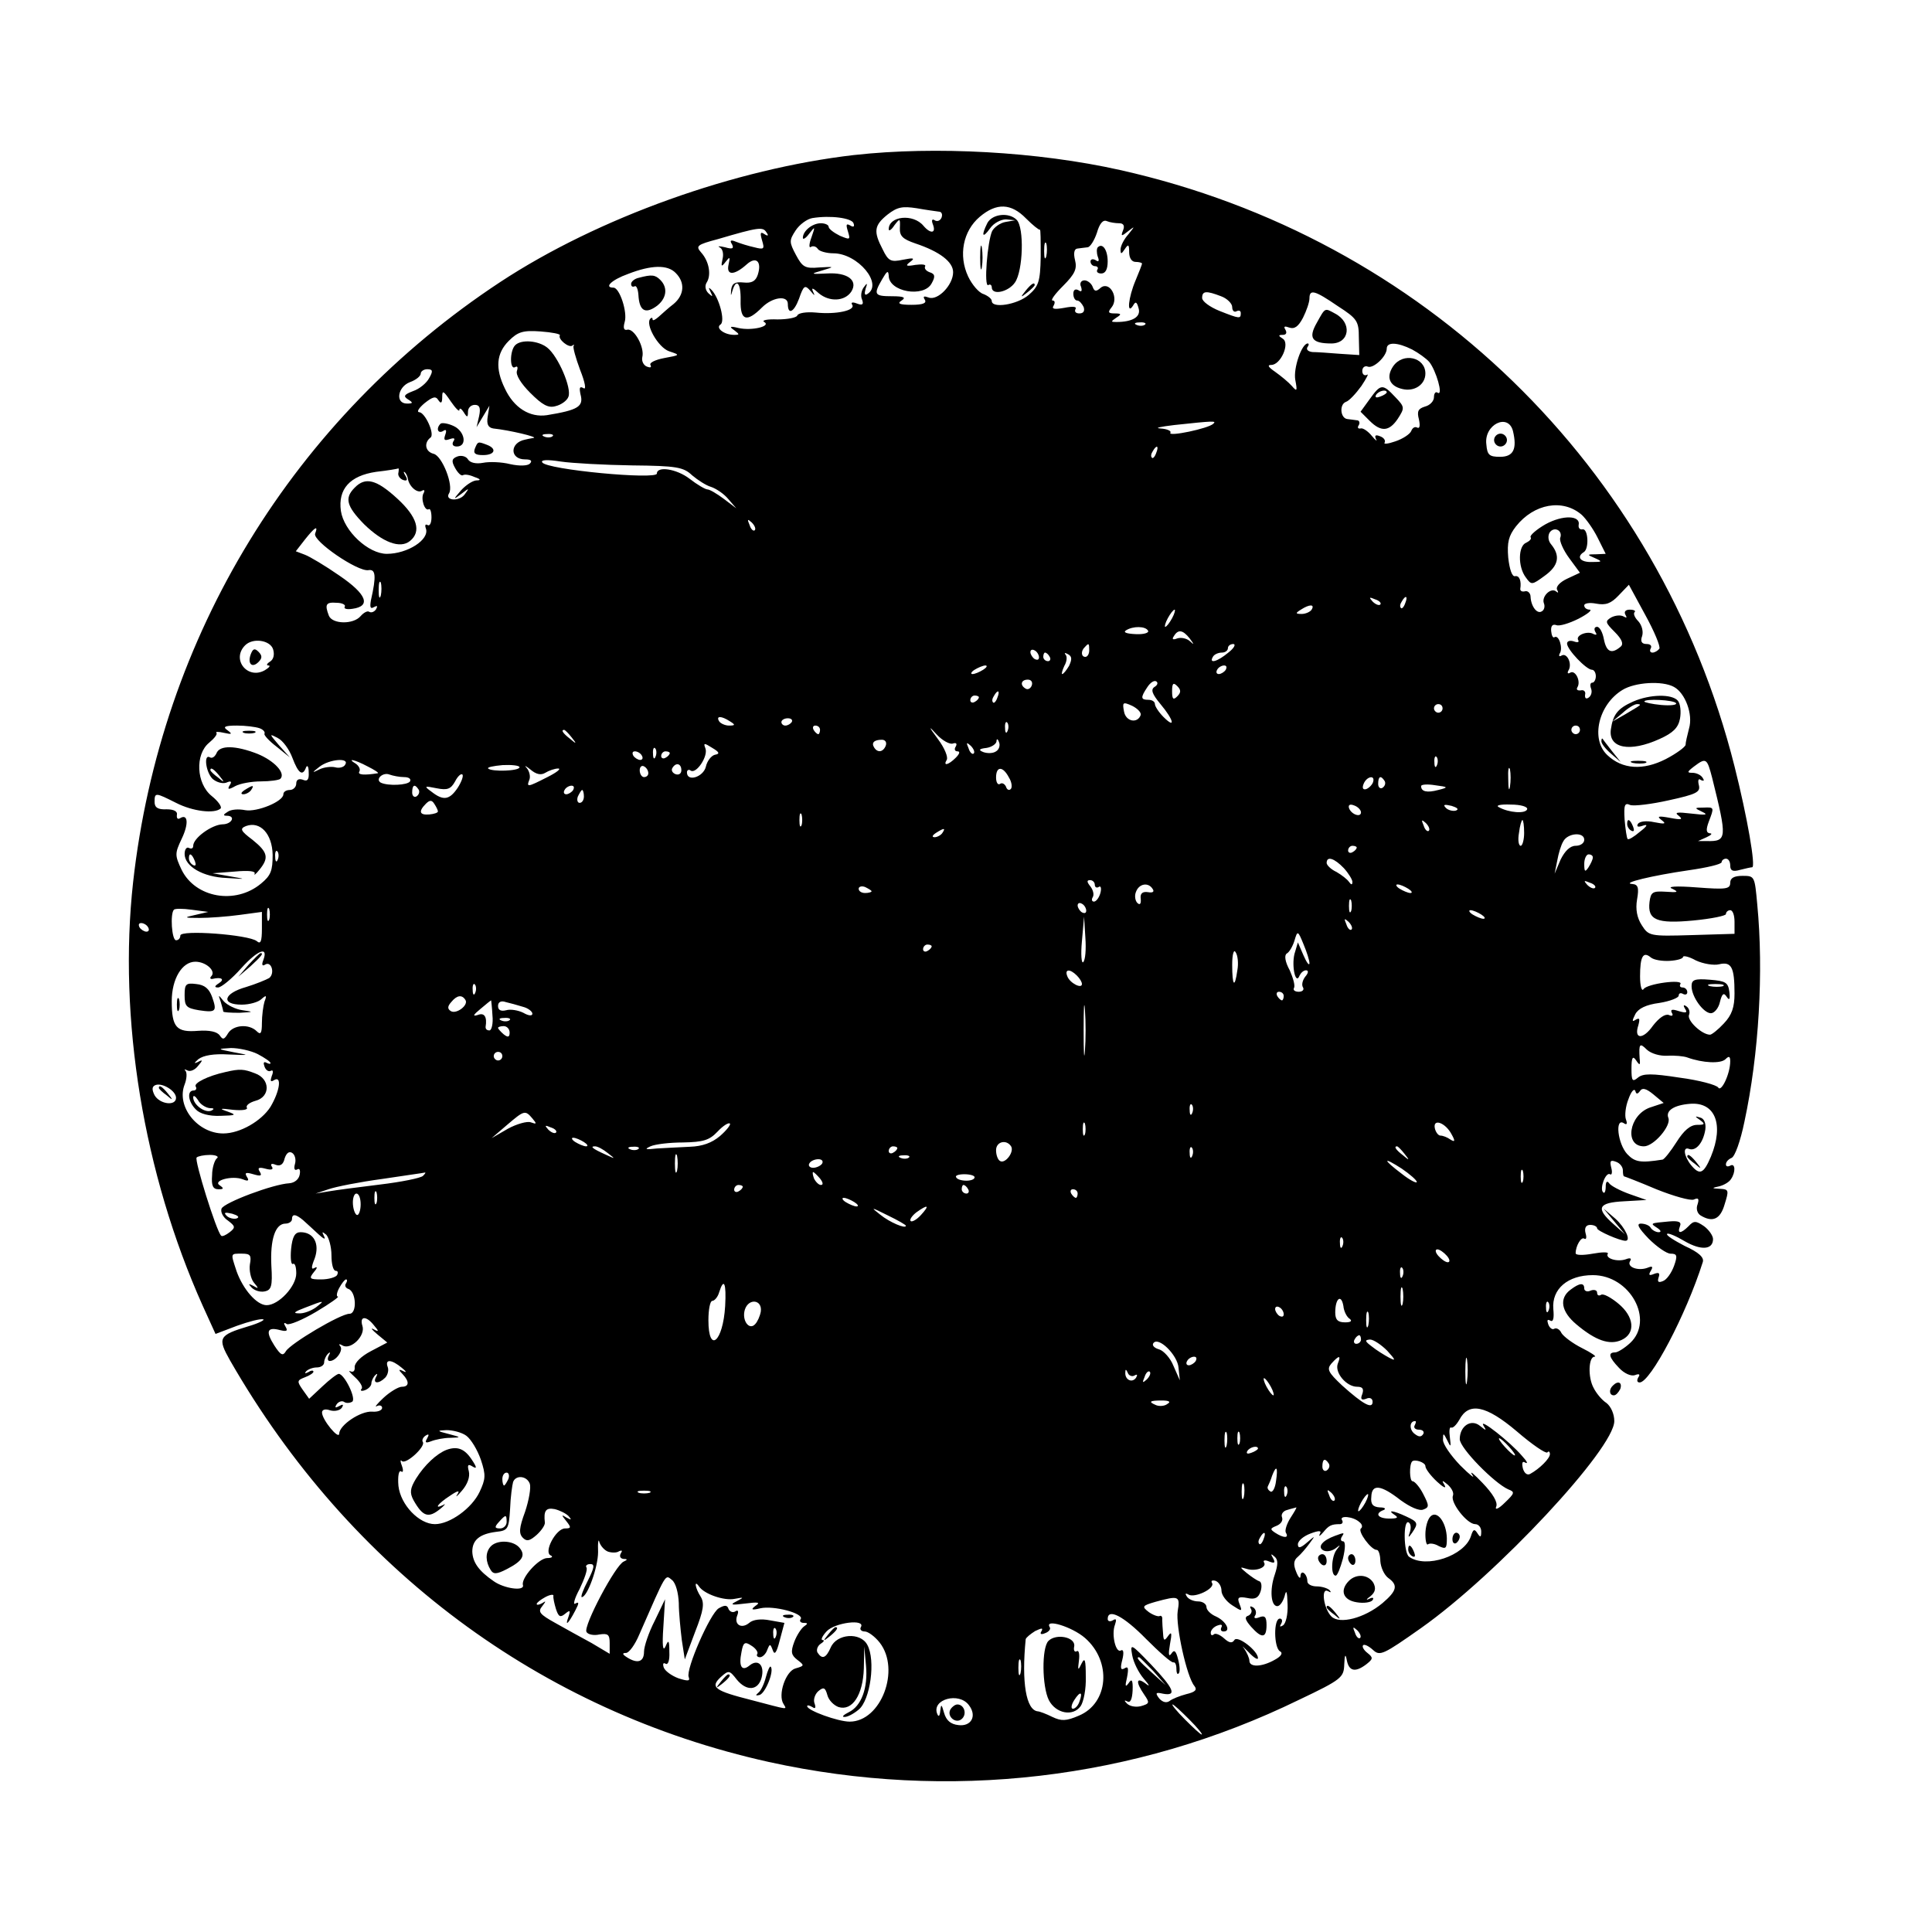 <?xml version="1.0" standalone="no"?>
<!DOCTYPE svg PUBLIC "-//W3C//DTD SVG 20010904//EN"
 "http://www.w3.org/TR/2001/REC-SVG-20010904/DTD/svg10.dtd">
<svg version="1.0" xmlns="http://www.w3.org/2000/svg"
 width="450pt" height="450pt" viewBox="0 0 450 450"
 preserveAspectRatio="xMidYMid meet">

<g transform="translate(0,450) scale(0.1,-0.1)"
fill="#000000" stroke="none">
<path d="M1990 4139 c-278 -32 -597 -146 -825 -296 -481 -317 -791 -824 -855
-1398 -35 -317 24 -678 162 -986 l30 -66 50 19 c28 10 55 17 61 15 5 -1 -10
-9 -34 -16 -70 -21 -73 -27 -43 -80 279 -486 723 -817 1255 -935 418 -92 852
-42 1235 145 99 47 104 52 105 82 1 24 3 26 6 10 5 -26 20 -29 46 -9 15 12 16
15 2 26 -9 7 -13 15 -10 18 3 3 13 -2 23 -11 16 -15 24 -11 112 51 177 125
450 418 450 482 0 17 -8 34 -18 42 -11 7 -24 23 -30 35 -14 25 -12 73 2 73 6
0 -7 9 -29 20 -22 11 -43 27 -48 35 -4 9 -12 13 -17 10 -4 -3 -11 2 -14 11 -3
9 -2 12 5 8 7 -4 9 6 7 27 -4 47 34 79 92 79 87 0 144 -105 87 -158 -13 -12
-29 -22 -35 -22 -17 0 -15 -11 9 -36 12 -13 28 -20 37 -17 10 4 13 2 8 -5 -4
-7 -3 -12 3 -12 25 0 108 157 147 280 4 11 -9 23 -42 38 -25 13 -44 25 -41 28
2 3 21 -5 41 -17 38 -22 66 -20 66 5 0 8 -10 22 -21 30 -19 13 -24 13 -36 0
-18 -18 -27 -18 -20 0 4 10 -3 13 -26 11 -44 -4 -44 -4 -27 -15 9 -6 10 -10 3
-10 -6 0 -15 5 -18 10 -3 6 -14 10 -23 10 -11 0 -6 -10 18 -35 19 -19 42 -35
51 -35 15 0 17 -4 8 -29 -6 -16 -17 -32 -26 -35 -10 -4 -13 -2 -10 8 4 11 1
13 -10 9 -12 -5 -14 -3 -8 7 6 10 4 12 -8 7 -22 -8 -49 2 -40 16 4 6 0 8 -10
4 -20 -7 -49 2 -42 13 2 4 -13 4 -35 0 -22 -4 -40 -4 -40 1 0 17 13 39 20 34
5 -3 6 3 3 13 -3 12 1 19 11 19 9 0 16 -4 16 -8 0 -6 53 -29 66 -29 14 0 -1
31 -23 51 l-28 24 25 -30 25 -30 -27 24 c-42 37 -36 50 25 53 l52 3 -40 14
c-22 8 -43 19 -47 25 -5 7 -8 3 -8 -8 0 -11 -3 -17 -6 -13 -9 8 6 48 16 42 4
-3 6 4 3 15 -4 16 -2 19 11 14 9 -3 16 -12 16 -20 0 -8 1 -14 3 -14 1 0 35
-13 75 -30 40 -16 79 -27 87 -24 11 5 13 2 9 -11 -4 -10 -1 -21 7 -26 28 -17
46 -9 56 26 10 32 10 35 -10 36 -21 1 -21 2 -2 6 11 3 23 10 27 17 11 16 10
38 -2 31 -6 -3 -10 -2 -10 3 0 6 6 12 13 15 8 3 21 40 30 84 34 158 45 350 30
506 -6 66 -6 67 -34 67 -20 0 -29 -5 -29 -16 0 -15 -10 -16 -77 -11 -51 4 -71
2 -58 -3 16 -8 13 -9 -15 -7 -31 2 -35 -1 -38 -24 -5 -42 17 -51 102 -43 42 4
76 11 76 15 0 5 5 9 10 9 6 0 10 -12 10 -27 l0 -28 -100 -3 c-97 -3 -100 -2
-116 23 -11 17 -15 37 -11 60 5 28 2 35 -11 36 -28 2 48 20 131 32 42 6 77 14
77 19 0 4 5 8 10 8 6 0 10 -7 10 -16 0 -12 6 -15 23 -10 12 3 25 6 28 6 9 0
-11 116 -41 235 -176 699 -725 1231 -1431 1389 -192 43 -431 56 -619 35z m197
-132 c6 0 9 -6 6 -14 -3 -7 -10 -10 -16 -6 -6 4 -8 0 -4 -10 8 -21 -6 -22 -22
-3 -24 29 -81 23 -81 -8 0 -5 6 -2 13 9 13 17 14 17 13 -6 -1 -19 7 -26 36
-36 57 -19 88 -43 88 -67 0 -30 -36 -67 -57 -59 -11 4 -14 3 -9 -5 5 -8 -4
-12 -31 -12 -28 0 -34 3 -23 10 11 7 5 10 -22 10 -42 0 -44 4 -23 40 11 19 14
21 15 8 0 -38 82 -52 100 -18 9 16 8 22 -5 26 -8 3 -13 9 -10 14 2 4 -8 5 -23
3 -22 -4 -24 -2 -12 7 12 9 8 10 -17 5 -28 -6 -34 -3 -47 24 -22 42 -20 56 11
81 23 18 35 20 68 15 22 -4 45 -7 52 -8z m203 -16 c16 -16 30 -27 32 -26 2 2
2 -26 2 -63 -1 -58 -5 -69 -28 -89 -27 -23 -86 -32 -86 -14 0 5 -9 12 -19 16
-11 3 -27 22 -36 41 -23 49 -12 106 27 139 39 33 73 32 108 -4z m-402 -11 c3
-8 0 -10 -8 -5 -9 5 -10 2 -5 -14 6 -20 5 -20 -19 -10 -14 7 -26 16 -26 21 0
4 -8 8 -18 8 -20 0 -42 -18 -42 -34 0 -5 7 -1 15 10 14 18 14 17 5 -9 -6 -16
-6 -26 -1 -22 5 3 12 1 16 -5 3 -5 20 -10 36 -10 57 0 117 -72 79 -95 -6 -4
-7 1 -4 12 5 14 4 15 -4 4 -6 -8 -8 -21 -4 -29 4 -11 1 -14 -12 -9 -10 4 -15
3 -11 -3 8 -13 -37 -23 -85 -18 -22 2 -41 -1 -43 -7 -2 -5 -23 -9 -46 -9 -24
1 -38 -2 -31 -6 17 -10 -29 -21 -60 -14 -20 5 -22 3 -10 -5 13 -10 13 -11 0
-11 -23 0 -44 16 -32 24 12 7 -3 63 -21 81 -7 7 -7 5 -2 -5 6 -12 5 -12 -5 -3
-7 7 -9 17 -4 25 11 17 6 49 -13 70 -13 15 -10 18 39 31 95 28 105 29 113 16
6 -8 4 -10 -5 -4 -9 6 -10 2 -5 -15 6 -20 5 -22 -18 -16 -14 3 -33 9 -43 13
-12 5 -15 3 -9 -6 5 -10 1 -12 -16 -7 -13 3 -19 3 -13 0 7 -3 10 -15 7 -27 -4
-18 -3 -20 7 -7 10 13 11 12 7 -6 -6 -26 13 -26 42 0 22 20 36 7 26 -24 -5
-15 -14 -20 -33 -18 -20 2 -27 -2 -29 -17 -1 -15 -1 -16 3 -2 9 30 20 18 19
-23 -1 -47 14 -52 50 -16 24 24 60 29 60 8 0 -26 14 -20 26 12 11 32 14 33 27
18 9 -11 11 -12 6 -2 -5 11 -1 10 13 -3 25 -21 61 -19 76 4 16 26 -9 45 -57
42 -39 -2 -39 -1 -11 7 30 9 29 9 -7 7 -33 -3 -39 1 -54 29 -16 30 -16 34 -1
57 9 14 27 27 39 29 43 7 92 0 96 -12z m619 0 c10 0 13 -6 9 -16 -6 -15 -4
-15 11 -3 17 13 17 13 1 -7 -10 -11 -18 -27 -18 -35 0 -12 2 -11 10 1 8 12 10
11 10 -7 0 -14 6 -23 15 -23 8 0 15 -2 15 -4 0 -2 -7 -20 -15 -39 -17 -40 -21
-82 -6 -59 6 11 9 9 13 -6 6 -20 -14 -32 -52 -32 -13 0 -13 1 0 10 13 8 12 10
-4 10 -15 0 -16 3 -7 14 18 22 -4 62 -25 46 -11 -10 -15 -9 -19 2 -3 8 -12 15
-19 15 -8 0 -12 -7 -8 -15 3 -10 1 -13 -6 -8 -7 4 -12 1 -12 -8 0 -9 4 -16 9
-16 5 0 11 -7 15 -15 3 -9 0 -15 -10 -15 -8 0 -12 4 -9 10 4 6 -6 7 -26 3 -23
-4 -30 -3 -25 5 4 7 3 12 -2 12 -6 0 5 15 24 34 28 28 33 40 28 60 -4 16 -2
26 5 27 6 1 17 2 24 3 6 0 16 16 22 34 6 21 14 31 23 27 7 -3 20 -5 29 -5z
m-170 -77 c-3 -10 -5 -4 -5 12 0 17 2 24 5 18 2 -7 2 -21 0 -30z m-863 -39
c22 -22 20 -51 -5 -72 -12 -9 -27 -23 -35 -30 -8 -7 -14 -10 -14 -6 0 4 -2 5
-5 2 -13 -13 18 -67 43 -76 27 -9 27 -9 -11 -16 -21 -4 -35 -11 -32 -16 3 -6
0 -7 -8 -4 -8 3 -13 13 -11 22 6 23 -19 68 -35 64 -8 -2 -10 4 -6 18 7 23 -12
80 -26 80 -23 0 -5 18 34 32 54 21 92 22 111 2z m1270 -54 c14 -5 26 -17 26
-25 0 -9 5 -13 10 -10 6 3 10 1 10 -4 0 -14 -2 -14 -50 5 -22 9 -40 22 -40 30
0 17 10 17 44 4z m272 -23 c45 -29 49 -35 49 -73 l1 -41 -46 3 c-25 2 -53 4
-63 4 -9 1 -15 5 -12 11 4 5 4 9 1 9 -14 0 -34 -58 -29 -85 5 -26 4 -28 -8
-14 -8 9 -25 23 -39 33 -16 11 -19 16 -9 16 22 0 44 50 27 61 -11 7 -11 9 0 9
8 0 10 5 6 12 -5 8 -2 9 9 5 12 -4 21 2 32 23 8 16 15 36 15 45 0 22 12 19 66
-18z m-449 -43 c-3 -3 -12 -4 -19 -1 -8 3 -5 6 6 6 11 1 17 -2 13 -5z m-1363
-25 c-5 -9 21 -30 29 -24 4 3 5 3 3 -1 -2 -3 5 -28 15 -55 12 -30 15 -48 8
-43 -9 5 -10 1 -7 -14 8 -29 -5 -37 -78 -49 -40 -6 -77 17 -98 62 -23 47 -20
82 9 111 21 21 33 25 74 22 27 -2 47 -6 45 -9z m1985 -33 c15 -8 33 -21 40
-29 16 -20 33 -79 20 -72 -5 4 -9 -1 -9 -10 0 -9 -9 -19 -21 -22 -16 -5 -19
-11 -14 -30 3 -14 2 -22 -4 -19 -5 3 -11 0 -14 -8 -3 -7 -19 -18 -37 -24 -17
-6 -28 -7 -25 -3 3 5 -2 12 -11 15 -10 4 -13 2 -9 -7 4 -6 -1 -3 -10 8 -9 11
-21 19 -26 17 -6 -1 -8 2 -4 8 3 5 1 11 -4 11 -6 1 -16 2 -23 3 -16 2 -19 34
-3 40 7 2 23 19 36 37 12 18 18 30 13 26 -6 -3 -11 1 -11 9 0 8 6 13 13 10 13
-5 44 24 44 42 0 16 25 15 59 -2z m-2289 -66 c-6 -12 -23 -26 -38 -31 -21 -8
-23 -12 -12 -19 13 -8 12 -10 -2 -10 -28 0 -22 39 7 50 14 5 25 14 25 20 0 5
7 10 15 10 13 0 14 -4 5 -20z m70 -75 c0 6 5 3 10 -5 8 -13 10 -13 10 1 0 9 7
16 16 16 11 0 14 -7 10 -26 l-6 -26 15 25 15 25 -4 -25 c-3 -18 1 -26 13 -28
38 -4 105 -20 94 -22 -7 -1 -16 -3 -20 -4 -36 -7 -36 -46 0 -46 13 0 18 -3 11
-10 -5 -5 -24 -6 -46 -1 -20 5 -48 6 -63 3 -16 -3 -30 0 -35 8 -4 7 -15 10
-24 7 -14 -5 -15 -11 -6 -27 6 -11 14 -19 18 -17 4 3 16 1 27 -4 15 -5 16 -8
4 -8 -9 -1 -24 -11 -35 -23 -19 -22 -19 -23 1 -8 18 14 19 14 7 -2 -13 -17
-47 -14 -36 3 11 18 -16 87 -36 92 -20 5 -23 26 -7 38 10 8 -13 59 -27 59 -6
1 0 10 13 21 19 15 26 17 32 7 6 -9 9 -7 9 7 0 17 3 15 20 -10 11 -16 20 -25
20 -20z m1756 -32 c-11 -11 -106 -31 -100 -21 3 4 -7 9 -23 10 -15 1 -1 4 32
8 93 10 99 10 91 3z m698 -17 c10 -42 1 -60 -30 -60 -25 0 -30 4 -32 29 -6 46
51 74 62 31z m-2237 -12 c-3 -3 -12 -4 -19 -1 -8 3 -5 6 6 6 11 1 17 -2 13 -5z
m1406 -39 c-3 -9 -8 -14 -10 -11 -3 3 -2 9 2 15 9 16 15 13 8 -4z m-1221 -29
c104 -1 120 -4 140 -23 13 -11 33 -24 44 -27 12 -4 30 -16 40 -28 l19 -22 -29
22 c-16 12 -33 22 -38 22 -5 0 -24 11 -42 25 -30 23 -76 30 -76 12 0 -15 -257
9 -267 26 -4 6 11 7 43 2 27 -4 102 -8 166 -9z m-544 -17 c-2 -6 3 -14 11 -17
9 -3 11 0 6 9 -5 8 -6 12 -2 9 3 -3 6 -9 7 -15 3 -18 22 -35 33 -28 5 3 7 1 4
-5 -8 -12 2 -44 12 -38 3 2 6 -6 6 -19 0 -13 -4 -21 -9 -18 -5 3 -7 0 -4 -8 9
-26 -43 -59 -91 -59 -43 0 -100 53 -107 100 -7 51 21 82 82 91 27 3 50 7 52 8
1 0 1 -4 0 -10z m2756 -98 c10 -9 27 -33 37 -53 l19 -38 -22 -1 c-22 0 -22 -1
-3 -9 18 -8 17 -9 -7 -9 -27 -1 -37 12 -19 23 13 8 10 56 -3 53 -6 -1 -10 3
-9 10 5 23 -37 24 -77 2 -21 -12 -37 -26 -35 -30 3 -4 -2 -9 -10 -13 -19 -7
-20 -56 -1 -81 13 -18 14 -18 44 4 32 23 37 46 15 73 -7 8 -8 19 -4 27 10 16
32 6 25 -12 -2 -7 7 -28 21 -47 l25 -34 -30 -14 c-17 -8 -27 -19 -23 -26 3 -6
3 -8 -2 -4 -12 11 -35 -11 -29 -27 3 -7 1 -16 -5 -19 -11 -7 -25 12 -26 34 0
8 -6 14 -12 13 -7 -2 -12 0 -12 5 3 19 -2 32 -12 30 -7 -2 -13 16 -16 43 -3
36 1 51 18 73 42 53 109 65 153 27z m-1926 -36 c-3 -3 -9 2 -12 12 -6 14 -5
15 5 6 7 -7 10 -15 7 -18z m-1024 -8 c-6 -17 99 -89 124 -85 17 3 19 -13 6
-70 -3 -17 -1 -21 7 -16 8 4 9 3 5 -5 -4 -6 -11 -9 -16 -6 -4 3 -13 -2 -20
-10 -17 -20 -66 -19 -74 1 -10 26 -7 32 18 30 13 0 22 -5 19 -9 -3 -5 5 -7 18
-5 44 6 33 34 -30 77 -33 23 -70 45 -81 49 l-21 8 21 27 c23 29 32 35 24 14z
m153 -144 c-3 -10 -5 -4 -5 12 0 17 2 24 5 18 2 -7 2 -21 0 -30z m2978 -124
c-4 -5 -11 -9 -16 -9 -6 0 -7 5 -4 10 3 6 -1 10 -10 10 -11 0 -15 6 -10 19 3
11 -1 25 -9 34 -8 8 -12 17 -9 21 4 3 -1 6 -11 6 -10 0 -14 -5 -10 -12 4 -7 3
-8 -4 -4 -7 4 -19 3 -29 -2 -15 -9 -14 -12 8 -34 17 -17 21 -28 14 -34 -21
-18 -33 -13 -39 16 -3 17 -10 30 -16 30 -6 0 -8 -5 -4 -12 4 -6 3 -8 -4 -5
-14 9 -43 -3 -36 -14 3 -5 -2 -6 -10 -3 -9 3 -16 1 -16 -5 0 -14 45 -61 58
-61 5 0 9 -7 9 -15 0 -8 -4 -15 -8 -15 -5 0 -6 -6 -3 -14 3 -8 0 -17 -6 -21
-6 -4 -9 -1 -8 7 2 7 -3 12 -10 10 -8 -1 -11 2 -8 7 9 14 -5 42 -17 34 -5 -3
-7 -1 -4 5 10 15 -3 43 -16 35 -5 -3 -7 -1 -4 5 8 12 -2 44 -12 38 -4 -3 -7 4
-8 14 -1 12 3 17 12 14 7 -3 30 4 52 15 21 11 32 20 26 21 -7 0 -13 4 -13 10
0 5 13 7 28 4 22 -4 34 0 52 19 l24 25 38 -70 c21 -38 36 -74 33 -79z m-650
103 c-3 -3 -11 0 -18 7 -9 10 -8 11 6 5 10 -3 15 -9 12 -12z m58 3 c-3 -9 -8
-14 -10 -11 -3 3 -2 9 2 15 9 16 15 13 8 -4z m-218 -15 c-3 -5 -14 -10 -23
-10 -15 0 -15 2 -2 10 20 13 33 13 25 0z m-325 -20 c-6 -11 -13 -20 -16 -20
-2 0 0 9 6 20 6 11 13 20 16 20 2 0 0 -9 -6 -20z m-56 -29 c3 -5 -10 -9 -29
-8 -21 1 -30 4 -22 9 16 10 45 10 51 -1z m97 -18 c11 -15 11 -16 0 -6 -7 6
-20 9 -29 6 -10 -4 -13 -2 -8 5 10 17 21 15 37 -5z m-2135 -25 c4 -13 1 -24
-7 -29 -8 -5 -9 -9 -4 -9 6 0 2 -5 -8 -11 -40 -23 -79 25 -46 58 18 18 58 12
65 -9z m1901 -3 c0 -8 -4 -15 -9 -15 -10 0 -11 14 -1 23 9 10 10 9 10 -8z
m324 -5 c-25 -21 -46 -27 -36 -10 3 6 13 10 21 10 8 0 14 5 14 10 0 6 6 10 13
10 6 -1 1 -10 -12 -20z m-441 -11 c0 -6 -4 -7 -10 -4 -5 3 -10 11 -10 16 0 6
5 7 10 4 6 -3 10 -11 10 -16z m25 1 c3 -5 1 -10 -4 -10 -6 0 -11 5 -11 10 0 6
2 10 4 10 3 0 8 -4 11 -10z m45 -21 c-6 -10 -13 -19 -16 -19 -2 0 0 8 5 19 6
10 7 22 3 26 -4 5 -1 5 6 1 9 -5 9 -12 2 -27z m-200 -9 c-8 -5 -19 -10 -25
-10 -5 0 -3 5 5 10 8 5 20 10 25 10 6 0 3 -5 -5 -10z m565 0 c-3 -5 -11 -10
-16 -10 -6 0 -7 5 -4 10 3 6 11 10 16 10 6 0 7 -4 4 -10z m-452 -37 c-3 -7 -9
-10 -14 -7 -14 8 -11 21 5 21 8 0 12 -6 9 -14z m286 -3 c-9 -6 -6 -16 14 -40
31 -37 36 -59 7 -30 -11 11 -20 25 -20 30 0 6 -7 10 -15 10 -18 0 -19 5 -3 29
7 11 16 17 21 14 5 -3 3 -9 -4 -13z m53 -22 c-9 -9 -12 -7 -12 12 0 19 3 21
12 12 9 -9 9 -15 0 -24z m1157 22 c26 -14 45 -64 35 -97 -4 -16 -8 -32 -8 -38
-1 -5 -21 -20 -46 -33 -53 -27 -101 -24 -136 9 -40 37 -21 118 35 152 29 18
93 22 120 7z m-1576 -25 c-3 -9 -8 -14 -10 -11 -3 3 -2 9 2 15 9 16 15 13 8
-4z m-43 1 c0 -3 -4 -8 -10 -11 -5 -3 -10 -1 -10 4 0 6 5 11 10 11 6 0 10 -2
10 -4z m377 -41 c-7 -21 -35 -16 -39 8 -4 21 -3 23 19 13 12 -6 21 -15 20 -21z
m703 15 c0 -5 -4 -10 -10 -10 -5 0 -10 5 -10 10 0 6 5 10 10 10 6 0 10 -4 10
-10z m-1660 -30 c13 -8 13 -10 -2 -10 -9 0 -20 5 -23 10 -8 13 5 13 25 0z
m144 -2 c-3 -4 -9 -8 -15 -8 -5 0 -9 4 -9 8 0 5 7 9 15 9 8 0 12 -4 9 -9z
m503 -20 c-3 -8 -6 -5 -6 6 -1 11 2 17 5 13 3 -3 4 -12 1 -19z m-1743 6 c9 -3
14 -9 12 -13 -2 -3 11 -17 28 -30 l31 -25 -25 28 c-23 27 -24 28 -3 17 12 -6
27 -27 34 -46 14 -37 24 -44 32 -22 3 6 6 1 6 -12 1 -17 -3 -22 -14 -17 -9 3
-15 0 -15 -9 0 -8 -7 -15 -15 -15 -8 0 -15 -4 -15 -10 0 -17 -62 -42 -89 -37
-15 3 -33 2 -41 -4 -10 -6 -11 -9 -2 -9 22 0 12 -20 -10 -20 -25 -1 -68 -32
-68 -50 0 -6 -4 -8 -10 -5 -5 3 -10 -3 -10 -14 0 -29 43 -54 98 -56 47 -3 47
-3 7 4 l-40 7 52 4 c32 3 49 1 46 -5 -2 -5 3 -1 11 9 23 28 20 41 -16 70 -28
21 -30 26 -15 32 33 12 61 -18 62 -67 0 -37 -4 -48 -27 -67 -60 -50 -153 -33
-185 32 -16 34 -16 38 0 72 17 35 15 60 -4 48 -5 -3 -8 0 -7 8 2 8 -7 13 -24
13 -20 -1 -28 4 -28 17 0 23 2 22 50 -2 39 -20 90 -26 104 -13 3 4 -6 17 -21
29 -36 29 -39 97 -6 124 12 10 20 20 17 23 -3 3 5 3 18 0 18 -4 20 -3 8 6 -12
8 -7 11 22 11 20 0 43 -3 52 -6z m1306 -4 c0 -5 -2 -10 -4 -10 -3 0 -8 5 -11
10 -3 6 -1 10 4 10 6 0 11 -4 11 -10z m309 -32 c8 3 11 0 7 -7 -4 -6 -2 -11 4
-11 7 0 5 -6 -4 -15 -17 -17 -30 -20 -21 -5 4 6 -5 28 -20 48 -23 31 -23 33
-3 11 13 -14 30 -23 37 -21z m1461 32 c0 -5 -4 -10 -10 -10 -5 0 -10 5 -10 10
0 6 5 10 10 10 6 0 10 -4 10 -10z m-2349 -17 c13 -16 12 -17 -3 -4 -17 13 -22
21 -14 21 2 0 10 -8 17 -17z m732 -20 c-6 -15 -19 -17 -27 -4 -7 11 0 18 18
18 8 0 12 -6 9 -14z m257 -13 c-7 -5 -20 -5 -29 -2 -13 5 -11 8 7 10 12 2 22
9 23 15 0 7 3 7 6 -2 3 -7 0 -17 -7 -21z m-655 -8 c-8 -2 -18 -14 -21 -28 -6
-24 -44 -36 -44 -13 0 5 4 8 9 4 13 -8 41 34 34 52 -5 13 -3 13 16 1 17 -10
18 -14 6 -16z m603 3 c-3 -3 -9 2 -12 12 -6 14 -5 15 5 6 7 -7 10 -15 7 -18z
m-741 -7 c-3 -8 -6 -5 -6 6 -1 11 2 17 5 13 3 -3 4 -12 1 -19z m-32 2 c3 -5 2
-10 -4 -10 -5 0 -13 5 -16 10 -3 6 -2 10 4 10 5 0 13 -4 16 -10z m65 6 c0 -3
-4 -8 -10 -11 -5 -3 -10 -1 -10 4 0 6 5 11 10 11 6 0 10 -2 10 -4z m1787 -28
c-3 -8 -6 -5 -6 6 -1 11 2 17 5 13 3 -3 4 -12 1 -19z m-2543 1 c-3 -6 -14 -9
-24 -6 -9 2 -26 0 -36 -5 -18 -9 -18 -8 0 6 23 18 71 22 60 5z m52 -4 c16 -8
27 -15 24 -16 -31 -5 -48 -4 -43 4 3 5 -1 13 -8 18 -23 14 -3 10 27 -6z m3132
-27 c35 -141 35 -148 -13 -147 l-20 0 20 9 c11 5 14 9 8 9 -9 1 -10 8 -3 27
13 34 13 34 -12 33 -22 0 -22 -1 -3 -10 15 -7 8 -8 -25 -4 -34 4 -41 3 -30 -5
11 -9 6 -10 -20 -5 -27 5 -32 4 -20 -5 12 -9 8 -10 -17 -5 -18 4 -34 2 -38 -4
-4 -7 1 -8 12 -4 12 4 10 -1 -7 -14 -14 -12 -27 -20 -29 -17 -2 2 -5 22 -7 45
-2 34 0 40 13 34 9 -3 50 2 90 11 64 14 74 19 70 35 -3 12 -1 17 5 12 7 -3 8
-1 4 5 -4 7 -15 12 -24 12 -13 0 -13 2 4 15 28 21 30 19 42 -27z m-2778 25 c0
-9 -65 -11 -73 -3 -3 3 12 6 34 8 21 1 39 -1 39 -5z m60 -13 c8 5 22 10 30 10
8 0 -3 -9 -25 -20 -47 -24 -49 -24 -42 -6 3 7 0 20 -6 27 -7 7 -3 6 8 -3 14
-12 25 -14 35 -8z m240 -1 c0 -5 -4 -9 -10 -9 -5 0 -10 7 -10 16 0 8 5 12 10
9 6 -3 10 -10 10 -16z m77 7 c0 -8 -6 -12 -14 -9 -7 3 -10 9 -7 14 8 14 21 11
21 -5z m1930 -38 c-2 -13 -4 -5 -4 17 -1 22 1 32 4 23 2 -10 2 -28 0 -40z
m-1167 21 c7 -11 8 -24 4 -27 -4 -4 -9 -1 -11 6 -3 6 -9 10 -14 6 -5 -3 -9 4
-9 15 0 27 16 27 30 0z m-1409 1 c11 0 17 -4 14 -10 -6 -9 -51 -11 -68 -3 -14
8 5 25 20 19 8 -3 24 -6 34 -6z m125 -25 c-19 -28 -33 -31 -61 -9 -18 13 -17
14 12 8 25 -5 33 -2 43 16 6 12 14 19 17 16 3 -3 -2 -17 -11 -31z m2132 13
c-2 -6 -10 -14 -16 -16 -7 -2 -10 2 -6 12 7 18 28 22 22 4z m27 3 c3 -5 1 -12
-5 -16 -5 -3 -10 1 -10 9 0 18 6 21 15 7z m125 -21 c-26 -7 -40 -4 -40 9 0 4
15 5 33 2 31 -4 31 -5 7 -11z m-2375 1 c3 -5 1 -12 -5 -16 -5 -3 -10 1 -10 9
0 18 6 21 15 7z m360 -1 c-3 -5 -11 -10 -16 -10 -6 0 -7 5 -4 10 3 6 11 10 16
10 6 0 7 -4 4 -10z m25 -15 c0 -8 -4 -15 -10 -15 -5 0 -7 7 -4 15 4 8 8 15 10
15 2 0 4 -7 4 -15z m-340 -35 c0 -3 -9 -6 -20 -7 -23 -2 -26 7 -8 25 9 9 14 9
20 -1 4 -6 8 -14 8 -17z m2150 -2 c0 -13 -23 -5 -28 10 -2 7 2 10 12 6 9 -3
16 -11 16 -16z m221 4 c-7 -2 -18 1 -23 6 -8 8 -4 9 13 5 13 -4 18 -8 10 -11z
m166 3 c-4 -11 -43 -8 -66 5 -8 4 3 7 28 6 23 0 40 -5 38 -11z m-1690 -37 c-3
-7 -5 -2 -5 12 0 14 2 19 5 13 2 -7 2 -19 0 -25z m1461 -13 c-3 -3 -9 2 -12
12 -6 14 -5 15 5 6 7 -7 10 -15 7 -18z m222 -5 c0 -16 -4 -30 -8 -30 -5 0 -7
14 -4 30 2 17 6 30 8 30 2 0 4 -13 4 -30z m-1355 0 c-3 -5 -12 -10 -18 -10 -7
0 -6 4 3 10 19 12 23 12 15 0z m1495 -16 c0 -8 -9 -14 -20 -14 -13 0 -25 -12
-35 -32 l-14 -33 6 30 c3 17 9 37 14 45 10 20 49 23 49 4z m-530 -18 c0 -3 -4
-8 -10 -11 -5 -3 -10 -1 -10 4 0 6 5 11 10 11 6 0 10 -2 10 -4z m-2513 -28
c-3 -8 -6 -5 -6 6 -1 11 2 17 5 13 3 -3 4 -12 1 -19z m-193 -4 c3 -8 2 -12 -4
-9 -6 3 -10 10 -10 16 0 14 7 11 14 -7z m3256 9 c0 -5 -5 -15 -10 -23 -8 -12
-10 -11 -10 8 0 12 5 22 10 22 6 0 10 -3 10 -7z m-580 -25 c11 -12 20 -27 20
-32 0 -8 -3 -7 -8 0 -4 6 -17 16 -29 23 -13 6 -23 16 -23 21 0 17 18 11 40
-12z m-580 -39 c0 -5 4 -8 9 -5 5 4 7 -3 4 -14 -3 -11 -10 -20 -15 -20 -5 0
-6 5 -3 10 4 6 1 17 -5 25 -9 11 -9 15 -1 15 6 0 11 -5 11 -11z m1165 -7 c-3
-3 -11 0 -18 7 -9 10 -8 11 6 5 10 -3 15 -9 12 -12z m-1685 -8 c0 -2 -7 -4
-15 -4 -8 0 -15 4 -15 10 0 5 7 7 15 4 8 -4 15 -8 15 -10z m655 5 c4 -6 0 -9
-11 -7 -13 2 -19 -3 -17 -16 1 -11 -2 -15 -8 -9 -5 5 -7 17 -3 26 7 19 29 23
39 6z m595 1 c8 -5 11 -10 5 -10 -5 0 -17 5 -25 10 -8 5 -10 10 -5 10 6 0 17
-5 25 -10z m-133 -52 c-3 -7 -5 -2 -5 12 0 14 2 19 5 13 2 -7 2 -19 0 -25z
m-617 1 c0 -6 -4 -7 -10 -4 -5 3 -10 11 -10 16 0 6 5 7 10 4 6 -3 10 -11 10
-16z m-2075 -10 c-28 -6 -27 -7 10 -7 22 0 64 3 93 7 l52 7 0 -39 c0 -30 -3
-37 -12 -29 -19 15 -178 27 -178 13 0 -6 -4 -11 -10 -11 -10 0 -14 62 -5 71 2
3 21 3 42 0 l38 -5 -30 -7z m172 -11 c-3 -7 -5 -2 -5 12 0 14 2 19 5 13 2 -7
2 -19 0 -25z m2823 12 c8 -5 11 -10 5 -10 -5 0 -17 5 -25 10 -8 5 -10 10 -5
10 6 0 17 -5 25 -10z m-927 -111 c-4 -4 -6 18 -3 49 l5 57 3 -49 c2 -27 0 -52
-5 -57z m625 76 c-3 -3 -9 2 -12 12 -6 14 -5 15 5 6 7 -7 10 -15 7 -18z
m-2803 5 c3 -5 2 -10 -4 -10 -5 0 -13 5 -16 10 -3 6 -2 10 4 10 5 0 13 -4 16
-10z m2705 -84 c-1 -6 -7 3 -14 19 l-13 30 -8 -27 c-7 -29 3 -74 12 -50 3 6 9
12 15 12 6 0 6 -6 -2 -15 -6 -8 -9 -19 -5 -25 3 -5 -1 -10 -10 -10 -9 0 -14 4
-11 9 3 5 -2 23 -10 41 -11 20 -13 35 -7 39 6 3 14 17 18 30 7 24 8 24 21 -8
8 -19 14 -38 14 -45z m-880 40 c0 -3 -4 -8 -10 -11 -5 -3 -10 -1 -10 4 0 6 5
11 10 11 6 0 10 -2 10 -4z m-1557 -33 c-4 -10 -2 -14 4 -10 15 10 24 -20 10
-31 -7 -4 -31 -14 -54 -21 -53 -15 -59 -41 -10 -41 18 0 39 6 46 13 11 10 13
9 7 -6 -3 -10 -6 -33 -6 -50 0 -24 -3 -28 -12 -19 -18 18 -55 15 -67 -5 -9
-15 -12 -15 -19 -5 -6 9 -24 13 -51 11 -50 -4 -61 8 -61 69 0 52 24 92 55 92
25 0 49 -22 37 -34 -4 -4 -2 -7 3 -6 21 5 29 -1 15 -10 -11 -7 -11 -10 -2 -10
7 0 32 20 54 45 39 43 64 52 51 18z m2269 -23 c-6 -43 -12 -37 -12 13 0 25 4
37 8 29 5 -7 7 -26 4 -42z m1007 22 c17 1 31 5 31 9 0 4 14 1 30 -8 17 -8 42
-12 54 -9 29 7 36 -7 36 -68 0 -32 -6 -50 -25 -70 -13 -14 -28 -26 -32 -26
-19 0 -54 33 -49 46 3 7 0 16 -6 20 -7 5 -8 2 -3 -6 6 -9 2 -10 -15 -5 -15 5
-20 4 -16 -4 4 -6 1 -9 -7 -5 -9 3 -23 -7 -37 -25 -23 -33 -45 -32 -34 1 4 15
3 18 -6 13 -9 -6 -9 -3 -1 13 7 13 25 22 56 26 25 4 45 12 45 17 0 6 5 7 10 4
6 -3 10 -1 10 4 0 6 -5 11 -11 11 -5 0 -8 3 -5 8 7 12 -78 1 -86 -12 -4 -6 -8
7 -8 30 0 46 7 59 25 44 7 -6 27 -9 44 -8z m-1381 -34 c7 -7 12 -15 12 -20 0
-12 -28 2 -34 18 -7 17 6 18 22 2z m-1401 -40 c-3 -8 -6 -5 -6 6 -1 11 2 17 5
13 3 -3 4 -12 1 -19z m1420 -135 c-2 -27 -3 -5 -3 47 0 52 1 74 3 48 2 -27 2
-69 0 -95z m463 127 c0 -5 -2 -10 -4 -10 -3 0 -8 5 -11 10 -3 6 -1 10 4 10 6
0 11 -4 11 -10z m-1906 -9 c8 -12 -21 -34 -34 -26 -8 5 -8 11 1 21 13 16 25
18 33 5z m63 -36 c2 -19 -2 -35 -7 -35 -6 0 -9 3 -9 8 4 24 -3 34 -18 28 -13
-4 -11 0 6 14 13 11 24 20 25 20 0 0 2 -16 3 -35z m71 20 c12 -3 22 -11 22
-16 0 -6 -9 -5 -21 2 -12 6 -30 9 -40 6 -12 -3 -19 0 -19 10 0 9 7 13 18 9 9
-2 27 -7 40 -11z m-31 -31 c-3 -3 -12 -4 -19 -1 -8 3 -5 6 6 6 11 1 17 -2 13
-5z m0 -29 c0 -11 -4 -12 -14 -4 -7 6 -13 13 -13 15 0 2 6 4 13 4 8 0 14 -7
14 -15z m2697 -54 c17 1 38 -1 46 -4 36 -13 78 -15 89 -4 8 8 11 7 11 -5 0
-29 -21 -73 -28 -61 -4 6 -44 17 -90 23 -65 10 -85 10 -97 0 -13 -11 -15 -7
-15 21 0 26 3 31 11 19 8 -12 10 -12 8 5 -2 34 0 37 17 20 10 -9 30 -15 48
-14z m-3284 4 c17 -9 30 -18 30 -21 0 -3 -4 -2 -10 1 -6 3 -7 -1 -4 -9 3 -9
10 -13 15 -10 5 3 6 -3 2 -12 -4 -12 -3 -15 5 -10 19 12 14 -25 -8 -62 -21
-33 -71 -62 -110 -62 -60 0 -110 63 -90 114 5 13 6 27 2 32 -4 4 -2 4 4 1 7
-4 18 1 25 10 12 14 12 16 -1 9 -9 -4 -8 -2 2 7 12 9 36 13 70 11 50 -2 51 -2
13 5 -40 8 -40 8 -7 10 18 0 46 -6 62 -14z m570 -5 c0 -5 -4 -10 -10 -10 -5 0
-10 5 -10 10 0 6 5 10 10 10 6 0 10 -4 10 -10z m-760 -97 c0 -20 -38 -15 -50
6 -7 14 -6 21 3 24 16 5 47 -14 47 -30z m3410 16 c5 8 14 6 31 -8 l24 -20 -33
-11 c-48 -18 -59 -90 -13 -90 23 0 64 48 57 66 -7 17 13 30 50 33 59 5 80 -48
49 -123 -17 -40 -26 -44 -46 -20 -17 21 -20 44 -5 38 16 -6 33 14 38 45 2 15
-3 26 -12 28 -13 4 -13 3 0 -6 12 -9 11 -11 -7 -11 -16 0 -31 -13 -48 -40 -14
-22 -29 -41 -33 -41 -51 -8 -64 -6 -82 13 -22 24 -29 85 -8 72 7 -5 9 -2 5 9
-3 8 -1 30 6 47 6 17 13 26 16 19 2 -8 5 -8 11 0z m-1043 -51 c-3 -8 -6 -5 -6
6 -1 11 2 17 5 13 3 -3 4 -12 1 -19z m-1537 -13 c11 -13 10 -14 -4 -9 -8 3
-33 -4 -53 -15 l-38 -22 35 30 c41 35 43 36 60 16z m437 -41 c-19 -16 -41 -24
-70 -25 -23 -1 -58 -3 -77 -4 -27 -3 -30 -2 -15 5 11 5 45 9 76 9 47 1 61 5
80 25 13 14 26 22 29 19 3 -2 -8 -16 -23 -29z m850 4 c-3 -7 -5 -2 -5 12 0 14
2 19 5 13 2 -7 2 -19 0 -25z m854 0 c9 -16 8 -19 -3 -12 -7 5 -17 9 -23 9 -5
0 -11 8 -13 17 -5 24 25 13 39 -14z m-2086 4 c-3 -3 -11 0 -18 7 -9 10 -8 11
6 5 10 -3 15 -9 12 -12z m65 -22 c8 -5 11 -10 5 -10 -5 0 -17 5 -25 10 -8 5
-10 10 -5 10 6 0 17 -5 25 -10z m995 -10 c8 -13 -14 -42 -26 -34 -5 3 -9 14
-9 25 0 20 24 26 35 9z m-939 -16 c18 -14 18 -14 -6 -3 -31 14 -36 19 -24 19
6 0 19 -7 30 -16z m71 10 c-3 -3 -12 -4 -19 -1 -8 3 -5 6 6 6 11 1 17 -2 13
-5z m603 2 c0 -3 -4 -8 -10 -11 -5 -3 -10 -1 -10 4 0 6 5 11 10 11 6 0 10 -2
10 -4z m687 -18 c-3 -8 -6 -5 -6 6 -1 11 2 17 5 13 3 -3 4 -12 1 -19z m494 5
c13 -16 12 -17 -3 -4 -17 13 -22 21 -14 21 2 0 10 -8 17 -17z m-2584 -24 c-3
-11 -1 -16 5 -13 6 4 8 -2 6 -12 -2 -11 -12 -19 -24 -20 -38 -2 -152 -45 -158
-59 -3 -8 4 -21 15 -28 17 -13 18 -16 4 -27 -9 -7 -18 -11 -20 -8 -11 10 -63
177 -57 182 3 3 17 6 31 6 14 0 22 -4 16 -8 -5 -4 -11 -22 -11 -39 -2 -25 2
-33 15 -33 12 0 13 2 3 9 -18 11 29 24 54 14 12 -5 15 -3 9 6 -6 10 -2 11 15
6 17 -5 21 -4 15 6 -6 9 -2 11 13 7 14 -4 20 -2 15 5 -4 6 0 8 9 4 11 -4 18 1
21 15 4 12 10 17 17 13 7 -4 10 -16 7 -26z m890 -16 c-3 -10 -5 -2 -5 17 0 19
2 27 5 18 2 -10 2 -26 0 -35z m540 31 c-3 -3 -12 -4 -19 -1 -8 3 -5 6 6 6 11
1 17 -2 13 -5z m-202 -14 c-3 -5 -13 -10 -21 -10 -8 0 -12 5 -9 10 3 6 13 10
21 10 8 0 12 -4 9 -10z m1385 -43 c0 -4 -16 4 -35 19 -45 34 -45 41 0 12 19
-13 35 -27 35 -31z m247 1 c-3 -7 -5 -2 -5 12 0 14 2 19 5 13 2 -7 2 -19 0
-25z m-2562 13 c-6 -5 -50 -14 -100 -20 -49 -6 -103 -13 -120 -16 l-30 -5 30
10 c17 6 73 17 125 24 52 8 97 14 100 15 2 0 0 -3 -5 -8z m925 -6 c7 -9 8 -15
2 -15 -5 0 -12 7 -16 15 -3 8 -4 15 -2 15 2 0 9 -7 16 -15z m360 3 c0 -5 -9
-8 -19 -8 -11 0 -22 3 -24 8 -3 4 6 7 19 7 13 0 24 -3 24 -7z m-540 -22 c0 -3
-4 -8 -10 -11 -5 -3 -10 -1 -10 4 0 6 5 11 10 11 6 0 10 -2 10 -4z m525 -6 c3
-5 1 -10 -4 -10 -6 0 -11 5 -11 10 0 6 2 10 4 10 3 0 8 -4 11 -10z m-1378 -32
c-3 -7 -5 -2 -5 12 0 14 2 19 5 13 2 -7 2 -19 0 -25z m1633 22 c0 -5 -2 -10
-4 -10 -3 0 -8 5 -11 10 -3 6 -1 10 4 10 6 0 11 -4 11 -10z m-1670 -25 c0 -14
-4 -25 -8 -25 -4 0 -9 11 -10 25 -1 14 3 25 8 25 6 0 10 -11 10 -25z m1150 5
c8 -5 11 -10 5 -10 -5 0 -17 5 -25 10 -8 5 -10 10 -5 10 6 0 17 -5 25 -10z
m120 -55 c0 -8 -38 8 -60 26 -23 18 -22 18 18 -2 23 -11 42 -22 42 -24z m35
25 c-10 -11 -21 -17 -24 -14 -3 3 3 12 13 20 28 20 32 17 11 -6z m-1594 -8
c-7 -2 -18 1 -23 6 -8 8 -4 9 13 5 13 -4 18 -8 10 -11z m155 -4 c8 -7 24 -22
36 -33 12 -11 17 -13 13 -5 -6 12 -5 12 5 4 6 -7 12 -28 12 -48 0 -20 4 -36
10 -36 5 0 6 -4 3 -10 -3 -5 -20 -10 -37 -10 -27 0 -29 2 -17 17 8 9 9 14 2
10 -8 -5 -9 0 0 22 12 34 -2 61 -33 61 -13 0 -19 -10 -22 -39 -2 -22 0 -37 4
-35 5 3 8 -7 8 -22 0 -30 -41 -74 -69 -74 -23 0 -55 37 -70 79 -14 43 -15 41
13 41 19 0 22 -4 18 -25 -2 -14 2 -33 9 -42 12 -14 12 -16 -1 -8 -12 6 -12 5
-4 -4 7 -7 20 -11 30 -9 16 3 19 12 16 60 -3 61 9 98 33 98 8 0 15 5 15 10 0
13 8 13 26 -2z m2421 -60 c-3 -8 -6 -5 -6 6 -1 11 2 17 5 13 3 -3 4 -12 1 -19z
m243 -23 c7 -8 8 -15 2 -15 -5 0 -15 7 -22 15 -7 8 -8 15 -2 15 5 0 15 -7 22
-15z m-103 -47 c-3 -8 -6 -5 -6 6 -1 11 2 17 5 13 3 -3 4 -12 1 -19z m-2461
-17 c-4 -5 -1 -11 5 -13 19 -6 21 -58 3 -58 -21 0 -137 -69 -148 -87 -7 -12
-12 -10 -27 13 -21 33 -17 44 13 36 16 -4 19 -2 13 8 -5 8 -4 11 3 6 6 -3 37
10 69 29 32 19 54 35 50 35 -4 0 -3 9 3 20 6 11 13 20 16 20 3 0 3 -4 0 -9z
m883 -53 c-5 -84 -39 -112 -39 -33 0 25 4 45 9 45 5 0 13 9 16 20 11 35 17 22
14 -32z m1578 5 c-3 -10 -5 -2 -5 17 0 19 2 27 5 18 2 -10 2 -26 0 -35z m-123
-35 c6 -5 2 -8 -11 -8 -17 0 -23 6 -23 23 0 33 14 44 19 15 1 -12 8 -26 15
-30z m-2408 27 c-11 -8 -29 -15 -40 -14 -15 0 -10 4 14 13 46 18 48 18 26 1z
m1036 -10 c-2 -11 -8 -24 -13 -29 -14 -16 -32 9 -24 34 9 27 41 23 37 -5z
m1835 3 c-3 -8 -6 -5 -6 6 -1 11 2 17 5 13 3 -3 4 -12 1 -19z m-617 -9 c0 -6
-4 -7 -10 -4 -5 3 -10 11 -10 16 0 6 5 7 10 4 6 -3 10 -11 10 -16z m197 -26
c-3 -10 -5 -4 -5 12 0 17 2 24 5 18 2 -7 2 -21 0 -30z m-2316 0 c12 -14 12
-16 -1 -9 -8 4 -4 -1 9 -12 l23 -19 -38 -20 c-23 -12 -38 -27 -38 -37 1 -9 -3
-13 -10 -10 -6 3 -1 -3 11 -14 12 -11 19 -23 15 -27 -4 -4 0 -6 8 -3 8 3 15
10 15 16 0 5 4 14 9 19 5 5 6 3 2 -4 -9 -16 6 -17 21 -2 6 6 9 18 6 25 -7 19
9 18 33 -2 10 -8 12 -12 4 -8 -12 6 -13 4 -2 -7 16 -17 15 -29 -2 -29 -8 0
-28 -12 -43 -26 -15 -14 -22 -23 -15 -19 6 3 12 1 12 -4 0 -6 -10 -10 -23 -9
-27 2 -76 -31 -77 -51 0 -16 -40 32 -40 49 0 7 8 9 19 5 11 -3 23 0 27 6 5 8
3 9 -6 4 -9 -5 -11 -4 -6 4 4 6 12 9 17 6 5 -4 14 -3 19 0 11 6 -18 65 -31 65
-4 0 -21 -13 -38 -29 l-31 -29 -15 21 c-14 20 -13 22 5 29 11 4 20 10 20 13 0
4 -6 3 -12 -1 -8 -4 -9 -3 -5 2 5 5 16 9 25 9 9 0 17 5 17 12 0 6 4 15 9 20 5
5 6 3 2 -4 -4 -7 -3 -13 2 -13 15 0 33 26 24 35 -4 5 -1 5 6 1 19 -11 54 23
46 46 -7 23 9 24 27 1z m2299 -33 c0 -5 -5 -10 -11 -10 -5 0 -7 5 -4 10 3 6 8
10 11 10 2 0 4 -4 4 -10z m-425 -66 l3 -29 -15 34 c-7 18 -23 35 -33 38 -11 3
-17 9 -14 14 11 18 57 -27 59 -57z m486 40 c20 -22 21 -25 4 -16 -11 6 -29 17
-40 26 -16 12 -17 15 -4 16 8 0 26 -12 40 -26z m186 -71 c-2 -16 -4 -5 -4 22
0 28 2 40 4 28 2 -13 2 -35 0 -50z m-632 47 c-3 -5 -11 -10 -16 -10 -6 0 -7 5
-4 10 3 6 11 10 16 10 6 0 7 -4 4 -10z m331 -6 c-8 -21 20 -54 45 -54 13 0 16
-5 12 -17 -5 -12 -2 -15 9 -11 8 4 15 1 15 -7 0 -18 -22 -6 -71 38 -33 31 -36
38 -25 51 18 20 23 20 15 0z m-474 -28 c7 4 8 2 4 -5 -9 -13 -26 -5 -25 12 0
9 2 8 6 -1 2 -6 10 -9 15 -6z m29 -9 c-10 -9 -11 -8 -5 6 3 10 9 15 12 12 3
-3 0 -11 -7 -18z m289 -17 c6 -11 8 -20 6 -20 -3 0 -10 9 -16 20 -6 11 -8 20
-6 20 3 0 10 -9 16 -20z m-241 -40 c-6 -5 -18 -6 -26 -3 -19 8 -16 11 13 11
17 0 22 -3 13 -8z m814 -64 c36 -31 67 -52 71 -49 3 4 6 2 6 -4 0 -10 -24 -34
-46 -46 -7 -4 -14 2 -17 13 -3 13 -1 18 6 13 7 -3 3 4 -8 16 -27 32 -101 90
-90 71 8 -13 7 -13 -8 -1 -21 17 -47 -1 -47 -31 0 -21 81 -103 113 -117 16 -6
15 -9 -8 -31 -15 -15 -24 -18 -20 -9 4 10 -8 30 -32 55 -20 21 -31 30 -24 19
8 -11 -5 -1 -28 22 -22 23 -41 50 -40 60 0 16 1 16 10 -2 8 -17 9 -16 6 7 -2
15 -1 25 3 23 4 -2 12 6 19 18 22 42 62 34 134 -27z m-238 14 c-3 -5 1 -10 10
-10 9 0 13 -5 10 -10 -5 -8 -11 -7 -21 1 -12 10 -11 29 2 29 3 0 2 -4 -1 -10z
m-2209 -24 c11 -8 26 -33 34 -56 12 -36 11 -45 -3 -75 -18 -38 -69 -75 -104
-75 -37 0 -80 45 -85 89 -2 23 1 37 6 34 5 -4 6 2 2 13 -4 10 -4 15 0 11 9 -9
55 33 49 44 -3 4 0 11 6 15 8 5 9 3 4 -6 -6 -10 -4 -12 9 -7 10 4 30 8 44 8
27 1 27 1 -3 9 -28 7 -28 8 -5 9 14 0 35 -5 46 -13z m1771 -23 c-3 -10 -5 -4
-5 12 0 17 2 24 5 18 2 -7 2 -21 0 -30z m30 5 c-3 -7 -5 -2 -5 12 0 14 2 19 5
13 2 -7 2 -19 0 -25z m628 -8 c10 -11 16 -20 13 -20 -3 0 -13 9 -23 20 -10 11
-16 20 -13 20 3 0 13 -9 23 -20z m-585 -4 c0 -2 -7 -7 -16 -10 -8 -3 -12 -2
-9 4 6 10 25 14 25 6z m165 -35 c3 -5 1 -12 -5 -16 -5 -3 -10 1 -10 9 0 18 6
21 15 7z m225 -6 c0 -6 12 -22 27 -36 14 -13 22 -17 18 -9 -8 13 -6 13 7 2 9
-8 15 -19 12 -26 -6 -16 33 -66 52 -66 8 0 14 -8 14 -17 0 -14 -2 -15 -9 -4
-7 11 -10 9 -15 -7 -15 -46 -105 -76 -144 -48 -13 9 -14 88 -1 80 5 -3 6 -12
3 -22 -5 -14 -4 -15 5 -2 15 22 14 25 -14 38 -30 14 -46 16 -26 3 9 -6 5 -8
-13 -8 -27 0 -35 12 -13 20 6 3 2 6 -9 6 -16 1 -22 7 -20 25 1 30 22 28 68 -8
22 -16 44 -26 53 -22 14 5 14 9 0 36 -8 16 -20 30 -25 30 -7 0 -8 38 -1 46 6
6 31 -2 31 -11z m-348 -35 c-2 -16 -8 -27 -13 -24 -5 3 -8 8 -6 12 2 4 7 15
10 25 10 26 14 20 9 -13z m-1788 5 c-4 -8 -8 -15 -10 -15 -2 0 -4 7 -4 15 0 8
4 15 10 15 5 0 7 -7 4 -15z m50 -11 c3 -9 -2 -38 -11 -65 -14 -38 -15 -51 -5
-61 9 -9 16 -7 32 7 11 10 20 23 19 29 -3 27 2 35 23 31 12 -3 26 -10 32 -16
8 -9 7 -10 -4 -4 -13 8 -13 7 -1 -8 12 -15 11 -17 -3 -17 -21 0 -51 -56 -33
-63 6 -3 2 -6 -9 -6 -20 -1 -61 -47 -56 -63 4 -15 -44 -8 -68 9 -35 24 -49 44
-50 69 0 27 17 41 55 46 28 3 30 6 33 53 1 28 5 56 7 63 6 17 32 15 39 -4z
m1663 -31 c-3 -10 -5 -4 -5 12 0 17 2 24 5 18 2 -7 2 -21 0 -30z m100 5 c-3
-8 -6 -5 -6 6 -1 11 2 17 5 13 3 -3 4 -12 1 -19z m-1484 5 c-7 -2 -19 -2 -25
0 -7 3 -2 5 12 5 14 0 19 -2 13 -5z m1595 -18 c-3 -3 -9 2 -12 12 -6 14 -5 15
5 6 7 -7 10 -15 7 -18z m72 -5 c-6 -11 -13 -20 -16 -20 -2 0 0 9 6 20 6 11 13
20 16 20 2 0 0 -9 -6 -20z m-174 -35 c-9 -14 -14 -30 -11 -35 8 -13 -5 -13
-25 0 -12 8 -12 10 3 16 10 4 16 12 13 20 -3 7 3 15 12 17 9 3 19 5 21 6 2 0
-4 -10 -13 -24z m-1826 -10 c0 -8 -7 -15 -15 -15 -13 0 -14 3 -3 15 16 18 18
18 18 0z m1986 0 c7 -5 8 -12 4 -15 -9 -6 24 -51 37 -50 4 0 8 -12 8 -26 1
-15 9 -32 18 -39 24 -17 21 -30 -13 -59 -42 -35 -100 -50 -119 -31 -18 18 -25
68 -8 59 7 -4 8 -3 4 2 -5 5 -19 9 -30 9 -12 0 -22 5 -22 12 0 17 -15 29 -16
12 0 -8 -5 -3 -10 10 -7 17 -6 27 4 35 7 6 19 20 27 31 14 19 14 19 -6 2 -15
-13 -21 -14 -21 -4 0 8 13 19 29 25 21 8 27 7 22 -1 -3 -7 0 -5 8 4 13 16 19
19 39 19 5 0 8 4 5 9 -8 12 26 9 40 -4z m-223 -40 c-3 -9 -8 -14 -10 -11 -3 3
-2 9 2 15 9 16 15 13 8 -4z m-1527 -29 c9 -3 21 -3 26 1 7 3 8 1 4 -5 -4 -7
-1 -12 6 -13 10 0 10 -2 1 -6 -19 -7 -95 -151 -87 -164 3 -6 17 -9 30 -6 20 3
24 0 24 -20 l0 -25 -42 25 c-24 13 -62 34 -85 47 -36 20 -41 26 -30 39 9 12 9
13 0 7 -7 -4 -13 -5 -13 -2 0 3 9 10 20 16 11 6 20 7 19 3 -1 -4 2 -18 6 -31
6 -18 10 -20 21 -11 12 10 13 8 8 -7 -9 -24 0 -16 16 15 9 17 9 21 0 16 -6 -4
-2 12 10 34 11 23 19 45 16 50 -3 4 1 8 9 8 11 0 9 -9 -6 -39 -11 -21 -17 -38
-14 -38 13 0 38 70 38 105 -1 22 1 33 3 23 3 -9 12 -19 20 -22z m1553 -54
c-12 -35 -9 -73 6 -73 6 0 13 10 17 23 4 17 6 12 7 -19 1 -23 -4 -45 -11 -49
-7 -4 -8 -3 -4 4 4 7 2 12 -3 12 -15 0 -14 -67 0 -76 8 -4 3 -12 -12 -20 -30
-17 -59 -18 -59 -2 0 6 -6 19 -12 28 -7 9 -3 5 10 -8 12 -13 22 -19 22 -14 0
17 -48 54 -55 42 -5 -8 -12 -7 -24 4 -10 9 -21 13 -24 9 -4 -3 -7 -2 -7 4 0 6
7 14 16 17 8 3 12 2 9 -4 -3 -6 -1 -10 5 -10 18 0 6 24 -18 35 -12 5 -22 15
-22 22 0 7 -9 13 -19 13 -11 0 -23 5 -27 12 -4 6 -3 8 4 4 14 -9 63 14 55 27
-3 5 0 7 8 5 8 -3 14 -13 14 -23 0 -10 11 -25 25 -34 23 -15 24 -15 17 3 -6
15 -3 18 18 14 18 -4 26 0 31 15 4 12 2 23 -3 24 -6 2 -19 11 -29 19 -17 14
-17 15 -1 10 21 -7 49 3 41 15 -3 5 3 6 12 2 13 -5 15 -3 9 8 -6 10 -5 11 4 3
8 -7 8 -18 0 -42z m-1388 -66 c0 -22 4 -61 7 -86 l7 -45 24 64 c20 51 22 67
13 82 -13 20 -16 41 -4 24 12 -18 59 -34 83 -29 22 4 23 4 4 -6 -16 -8 -11 -9
20 -5 31 4 37 3 25 -5 -12 -9 -10 -11 11 -6 31 7 102 -12 94 -25 -4 -5 0 -9 7
-9 10 0 10 -2 1 -8 -6 -4 -17 -20 -23 -36 -9 -24 -7 -31 7 -42 17 -13 17 -14
-4 -20 -23 -6 -42 -62 -28 -83 8 -14 14 -14 -74 9 -87 22 -98 30 -72 54 18 16
20 16 37 -6 23 -28 50 -26 58 5 7 28 -8 44 -28 28 -18 -15 -26 -3 -19 31 4 23
8 25 23 15 10 -6 16 -15 14 -19 -3 -4 0 -8 6 -8 6 0 14 8 17 17 6 15 7 15 13
-1 4 -12 9 -5 16 23 l11 41 -34 6 c-20 4 -39 2 -48 -6 -18 -15 -36 -4 -28 17
4 10 2 14 -4 10 -6 -4 -13 -1 -16 5 -3 10 -9 10 -23 2 -20 -12 -77 -142 -70
-160 4 -10 -2 -10 -24 -3 -16 6 -31 17 -34 25 -3 9 -1 12 4 9 6 -4 10 8 9 27
0 28 -2 30 -9 13 -6 -13 -8 2 -5 45 l4 65 -24 -50 c-14 -27 -25 -60 -25 -72 0
-24 -15 -29 -40 -13 -11 7 -11 10 -2 10 7 0 21 19 31 43 64 146 60 140 76 127
9 -7 15 -30 16 -54z m1162 -19 c-5 -33 21 -153 39 -174 7 -9 2 -14 -19 -19
-15 -4 -33 -11 -39 -16 -7 -5 -16 -3 -24 6 -10 13 -8 15 9 11 33 -6 25 12 -28
68 -47 49 -49 50 -44 22 3 -17 15 -41 27 -55 14 -16 15 -20 4 -11 -22 16 -23
3 -3 -26 13 -19 13 -21 -8 -27 -12 -3 -26 0 -32 6 -7 7 -7 9 1 5 7 -4 11 6 12
25 1 25 -2 29 -9 18 -8 -11 -9 -8 -4 13 4 21 3 27 -6 21 -9 -5 -10 1 -5 20 4
16 3 25 -3 22 -12 -8 -23 37 -14 60 4 12 3 15 -5 10 -7 -4 -12 -2 -12 3 0 26
37 7 89 -46 31 -31 59 -56 64 -55 4 1 7 -5 7 -15 0 -9 2 -14 5 -11 4 3 3 18
-1 33 -5 20 -9 24 -16 13 -6 -8 -7 -1 -3 22 5 26 4 31 -4 20 -9 -13 -11 -12
-12 5 -1 11 -2 26 -2 32 1 7 -2 11 -6 9 -3 -2 -15 2 -25 9 -17 13 -16 15 15
24 55 15 58 14 52 -22z m-738 -37 c-3 -5 1 -10 9 -10 8 0 24 -12 35 -26 49
-63 3 -184 -70 -184 -27 0 -99 26 -99 36 0 3 5 2 12 -2 7 -5 9 -2 5 9 -3 8 1
21 9 28 12 10 16 9 21 -9 3 -12 15 -24 26 -28 32 -10 57 28 59 90 l1 51 4 -44
c5 -53 -11 -95 -40 -109 -12 -6 -17 -11 -11 -11 7 -1 22 7 34 17 27 22 40 115
20 151 -16 30 -71 26 -85 -6 -11 -25 -20 -29 -31 -12 -3 6 0 15 7 20 8 5 10 9
5 9 -5 0 -1 9 9 20 19 21 92 30 80 10z m522 -25 c63 -55 55 -152 -14 -181 -30
-13 -41 -13 -62 -3 -14 7 -30 13 -34 13 -27 3 -38 67 -28 168 1 4 11 12 22 19
15 7 19 8 15 0 -5 -7 -1 -9 8 -5 9 3 14 10 11 14 -13 21 52 1 82 -25z m-720 3
c-3 -8 -6 -5 -6 6 -1 11 2 17 5 13 3 -3 4 -12 1 -19z m1361 -3 c-3 -3 -9 2
-12 12 -6 14 -5 15 5 6 7 -7 10 -15 7 -18z m-791 -82 c-3 -10 -5 -4 -5 12 0
17 2 24 5 18 2 -7 2 -21 0 -30z m309 5 l29 -33 -32 29 c-31 28 -38 36 -30 36
2 0 16 -15 33 -32z m-429 -80 c19 -25 5 -50 -25 -46 -18 2 -28 11 -33 28 -6
21 -7 22 -9 5 -1 -12 -4 -15 -7 -7 -14 34 51 52 74 20z m513 -33 c19 -19 32
-35 29 -35 -3 0 -20 16 -39 35 -19 19 -32 35 -29 35 3 0 20 -16 39 -35z"/>
<path d="M2300 3981 c-15 -30 -12 -38 6 -13 8 12 25 21 37 21 l22 -2 -23 -4
c-12 -2 -26 -12 -31 -21 -11 -23 -20 -132 -9 -126 4 3 8 0 8 -5 0 -20 39 -11
54 11 19 27 22 128 4 146 -18 18 -56 14 -68 -7z"/>
<path d="M2283 3900 c0 -25 2 -35 4 -22 2 12 2 32 0 45 -2 12 -4 2 -4 -23z"/>
<path d="M2389 3823 c-13 -16 -12 -17 4 -4 9 7 17 15 17 17 0 8 -8 3 -21 -13z"/>
<path d="M2557 3924 c-3 -3 -3 -13 0 -22 4 -10 2 -13 -5 -8 -7 4 -12 2 -12 -3
0 -6 5 -11 11 -11 5 0 8 -4 5 -8 -3 -5 1 -9 9 -9 10 0 15 10 15 28 0 27 -12
44 -23 33z"/>
<path d="M1488 3853 c-10 -2 -18 -9 -18 -14 0 -6 3 -8 8 -6 4 3 8 -6 9 -20 2
-36 15 -45 41 -27 24 17 29 43 10 62 -12 12 -20 13 -50 5z"/>
<path d="M3067 3748 c-20 -35 -12 -48 34 -48 43 0 49 49 8 70 -24 13 -22 14
-42 -22z"/>
<path d="M1200 3696 c-13 -13 -13 -59 0 -51 5 3 7 0 4 -9 -3 -9 9 -29 31 -51
28 -28 42 -36 59 -31 13 3 27 13 30 22 8 20 -24 94 -49 114 -21 17 -61 20 -75
6z"/>
<path d="M3245 3647 c-17 -25 -9 -46 21 -53 28 -7 54 10 54 36 0 38 -52 50
-75 17z"/>
<path d="M3190 3570 l-21 -29 21 -21 c27 -27 46 -25 66 5 16 25 16 27 -6 50
-30 32 -34 31 -60 -5z m40 16 c0 -2 -7 -7 -16 -10 -8 -3 -12 -2 -9 4 6 10 25
14 25 6z"/>
<path d="M1026 3513 c-11 -11 -6 -24 6 -17 7 5 9 2 5 -9 -4 -12 -2 -14 10 -10
11 4 14 2 9 -5 -4 -7 -1 -12 8 -12 25 0 19 36 -8 48 -13 6 -27 8 -30 5z"/>
<path d="M1106 3455 c-4 -11 1 -15 19 -15 28 0 33 15 9 24 -21 8 -21 8 -28 -9z"/>
<path d="M3480 3475 c0 -8 7 -15 15 -15 8 0 15 7 15 15 0 8 -7 15 -15 15 -8 0
-15 -7 -15 -15z"/>
<path d="M826 3364 c-24 -24 -19 -43 22 -85 43 -42 84 -58 107 -39 27 22 17
56 -30 99 -48 44 -74 51 -99 25z"/>
<path d="M584 2976 c-8 -22 3 -33 18 -18 9 9 9 15 0 24 -9 9 -13 7 -18 -6z"/>
<path d="M3804 2866 c-36 -16 -47 -30 -52 -65 -6 -44 44 -54 114 -22 31 14 43
26 47 47 3 16 1 35 -5 42 -14 16 -65 15 -104 -2z m100 -4 c2 -4 -13 -6 -35 -4
-21 2 -39 6 -39 8 0 7 69 4 74 -4z m-85 -5 c-2 -2 -17 -11 -34 -21 l-30 -17
24 20 c13 12 28 21 34 21 6 0 8 -1 6 -3z"/>
<path d="M3730 2773 c0 -5 10 -18 23 -29 l22 -19 -20 25 c-11 14 -21 27 -22
29 -2 2 -3 0 -3 -6z"/>
<path d="M3803 2723 c9 -2 23 -2 30 0 6 3 -1 5 -18 5 -16 0 -22 -2 -12 -5z"/>
<path d="M568 2793 c6 -2 18 -2 25 0 6 3 1 5 -13 5 -14 0 -19 -2 -12 -5z"/>
<path d="M504 2745 c-4 -8 -10 -12 -15 -9 -15 9 -10 -34 6 -50 9 -8 23 -12 32
-9 11 5 14 3 8 -6 -6 -10 -3 -11 13 -2 11 6 38 11 60 11 21 0 42 3 45 6 13 13
-14 42 -53 58 -51 20 -89 21 -96 1z m7 -52 c13 -16 12 -17 -3 -4 -10 7 -18 15
-18 17 0 8 8 3 21 -13z"/>
<path d="M570 2660 c-9 -6 -10 -10 -3 -10 6 0 15 5 18 10 8 12 4 12 -15 0z"/>
<path d="M3790 2581 c0 -6 4 -13 10 -16 6 -3 7 1 4 9 -7 18 -14 21 -14 7z"/>
<path d="M579 2253 l-24 -28 28 24 c25 23 32 31 24 31 -2 0 -14 -12 -28 -27z"/>
<path d="M430 2182 c0 -26 4 -30 33 -35 40 -6 43 -3 31 31 -7 19 -17 28 -37
30 -24 3 -27 0 -27 -26z"/>
<path d="M412 2160 c0 -14 2 -19 5 -12 2 6 2 18 0 25 -3 6 -5 1 -5 -13z"/>
<path d="M514 2167 c3 -10 6 -21 6 -23 0 -2 17 -3 38 -3 33 2 34 2 7 6 -16 2
-36 12 -44 21 -13 16 -13 16 -7 -1z"/>
<path d="M3940 2203 c0 -25 28 -63 45 -63 8 0 18 12 21 26 5 20 9 23 16 12 6
-9 8 -6 6 12 -3 22 -9 25 -45 28 -36 3 -43 0 -43 -15z m73 0 c-7 -2 -21 -2
-30 0 -10 3 -4 5 12 5 17 0 24 -2 18 -5z"/>
<path d="M525 2003 c-41 -9 -75 -26 -69 -34 3 -5 0 -9 -5 -9 -16 0 -13 -26 5
-44 9 -10 31 -16 57 -15 37 1 39 2 17 10 -21 7 -18 8 13 4 21 -2 35 0 32 5 -3
5 6 12 20 16 35 9 35 51 -1 64 -26 10 -35 11 -69 3z m-37 -84 c11 0 12 -2 4
-6 -15 -6 -42 14 -42 31 0 6 5 3 11 -6 5 -10 18 -18 27 -19z"/>
<path d="M370 1966 c0 -2 8 -10 18 -17 15 -13 16 -12 3 4 -13 16 -21 21 -21
13z"/>
<path d="M3930 1806 c0 -2 8 -10 18 -17 15 -13 16 -12 3 4 -13 16 -21 21 -21
13z"/>
<path d="M1040 1123 c-23 -9 -51 -35 -71 -67 -14 -23 -15 -33 -6 -50 22 -39
35 -43 63 -20 10 8 13 13 7 9 -24 -12 -13 3 15 21 19 13 24 13 17 3 -5 -8 0
-4 11 9 13 15 19 32 16 45 -4 15 -2 18 9 11 10 -6 10 -2 -2 16 -17 26 -34 32
-59 23z"/>
<path d="M3332 968 c-7 -7 -12 -25 -12 -42 0 -16 3 -26 6 -23 4 3 15 2 25 -4
17 -8 19 -6 19 18 -1 38 -23 66 -38 51z"/>
<path d="M3383 915 c0 -8 4 -12 9 -9 4 3 8 9 8 15 0 5 -4 9 -8 9 -5 0 -9 -7
-9 -15z"/>
<path d="M3280 891 c0 -6 4 -13 10 -16 6 -3 7 1 4 9 -7 18 -14 21 -14 7z"/>
<path d="M1142 897 c-12 -14 -11 -35 1 -54 6 -10 14 -10 37 2 37 19 45 32 30
50 -15 18 -54 19 -68 2z"/>
<path d="M3110 923 c-30 -11 -42 -26 -28 -34 7 -4 19 -2 28 4 13 10 13 10 3
-3 -12 -16 -14 -60 -2 -60 4 0 11 18 17 40 6 25 6 40 0 40 -5 0 -6 5 -3 10 7
11 7 11 -15 3z"/>
<path d="M3070 871 c0 -6 5 -13 10 -16 6 -3 10 1 10 9 0 9 -4 16 -10 16 -5 0
-10 -4 -10 -9z"/>
<path d="M3140 871 c0 -6 4 -12 8 -15 5 -3 9 1 9 9 0 8 -4 15 -9 15 -4 0 -8
-4 -8 -9z"/>
<path d="M3142 818 c-22 -22 -14 -45 18 -50 17 -3 34 0 37 5 4 6 0 7 -8 3 -8
-4 -7 -1 3 6 12 10 13 19 7 31 -12 20 -40 22 -57 5z"/>
<path d="M3090 756 c0 -2 8 -10 18 -17 15 -13 16 -12 3 4 -13 16 -21 21 -21
13z"/>
<path d="M2914 752 c3 -5 0 -12 -6 -15 -10 -3 -8 -10 6 -26 25 -28 36 -27 36
4 0 19 -4 23 -17 18 -10 -4 -14 -2 -9 5 3 6 1 14 -5 18 -7 4 -9 3 -5 -4z"/>
<path d="M1828 733 c7 -3 16 -2 19 1 4 3 -2 6 -13 5 -11 0 -14 -3 -6 -6z"/>
<path d="M1784 594 c-4 -16 -12 -33 -18 -37 -7 -6 -6 -7 3 -5 14 4 35 57 26
66 -2 2 -7 -9 -11 -24z"/>
<path d="M1679 583 c-13 -16 -12 -17 4 -4 16 13 21 21 13 21 -2 0 -10 -8 -17
-17z"/>
<path d="M1929 693 c-13 -16 -12 -17 4 -4 16 13 21 21 13 21 -2 0 -10 -8 -17
-17z"/>
<path d="M2442 678 c-16 -16 -15 -106 1 -138 16 -31 56 -39 74 -14 7 10 13 41
12 68 0 40 -2 47 -10 31 -8 -17 -9 -16 -6 7 2 15 0 25 -5 22 -5 -3 -8 2 -6 11
4 22 -42 31 -60 13z m72 -142 c-3 -9 -10 -16 -15 -16 -5 0 -4 9 3 20 14 22 21
20 12 -4z"/>
<path d="M2214 519 c-10 -17 13 -36 27 -22 12 12 4 33 -11 33 -5 0 -12 -5 -16
-11z"/>
<path d="M3658 1496 c-27 -20 -22 -51 14 -81 44 -37 77 -49 105 -36 33 15 30
54 -8 85 -17 14 -35 24 -40 20 -5 -3 -9 -1 -9 5 0 6 -7 8 -15 5 -8 -4 -15 -1
-15 5 0 14 -11 13 -32 -3z"/>
<path d="M3757 1273 c-10 -9 -9 -23 2 -23 5 0 11 7 15 15 5 15 -5 20 -17 8z"/>
</g>
</svg>
